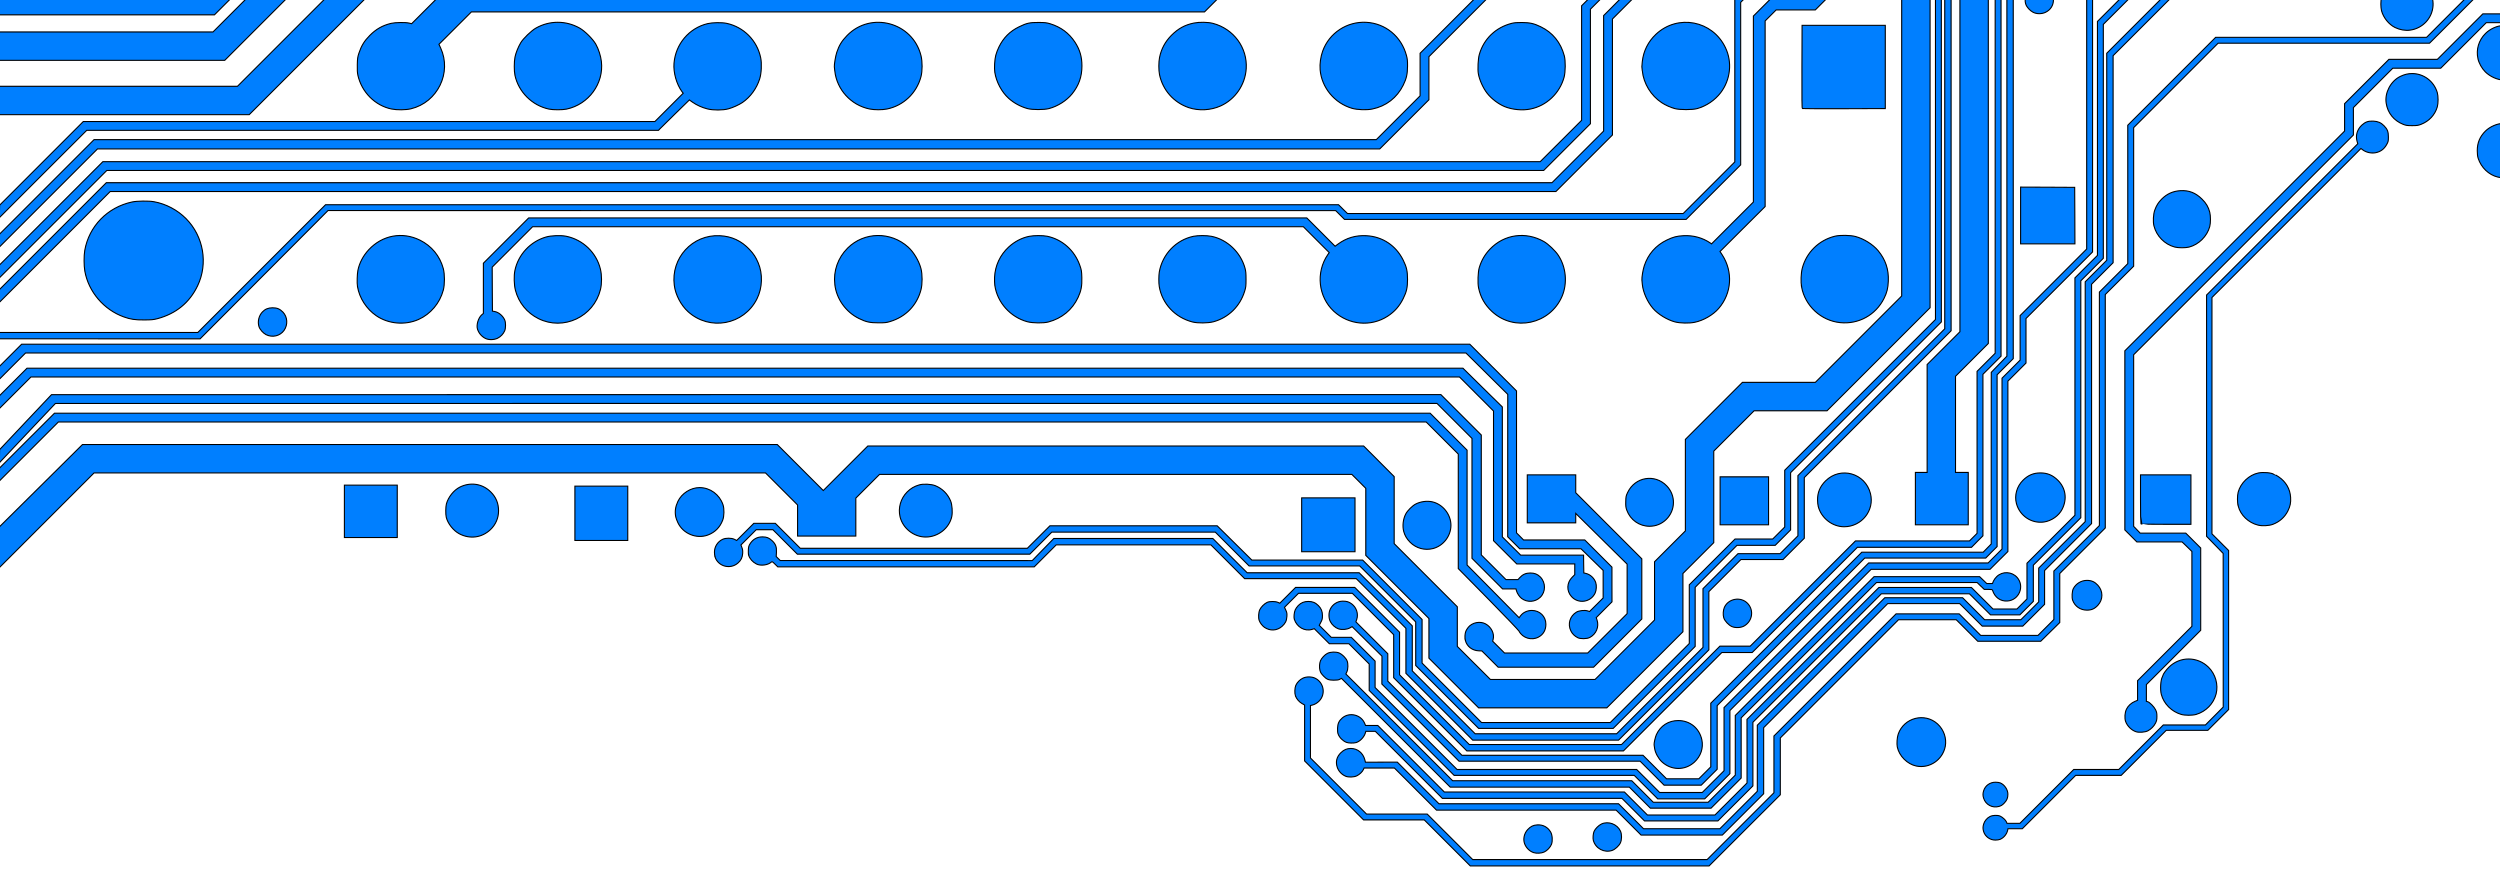 <svg width="2300" height="800" xmlns="http://www.w3.org/2000/svg" preserveAspectRatio="xMidYMid meet">
 <g>
  <title>background</title>
  <rect x="-1" y="-1" width="2302" height="802" id="canvas_background" fill="none"/>
 </g>

 <g>
  <title>Layer 1</title>
  <g stroke="null" id="svg_503" transform="rotate(-90 1152.037,305.637) ">
   <path stroke="null" d="m979.049,-803.405l43.54,43.54l0,308.874l0,308.874l-14.768,14.768l-14.723,14.723l-14.318,0l-14.273,0l0,26.79l0,26.79l17.47,0l17.425,0l10.941,10.941l10.896,10.896l0,217.248l0,217.248l-6.439,6.439l-6.394,6.394l-30.842,0l-30.842,0l-29.041,29.041l-29.041,29.041l-18.235,0l-18.235,0l-22.828,22.828l-22.873,22.873l0,58.983l0,58.983l35.03,35.03l34.985,34.985l26.79,0l26.79,0l14.183,14.183l14.183,14.183l42.099,0l42.099,0l18.595,18.595l18.55,18.55l0,33.544l0,33.544l47.412,47.412l47.367,47.367l162.992,0l162.992,0l70.014,70.014l69.969,69.969l1.261,-1.171l1.261,-1.216l0,-15.984l0,-16.029l-65.872,-65.872l-65.827,-65.827l-162.992,0l-162.992,0l-39.712,-39.712l-39.757,-39.757l0,-33.544l0,-33.544l-26.25,-26.25l-26.205,-26.205l-42.099,0l-42.099,0l-14.183,-14.183l-14.183,-14.183l-26.79,0l-26.79,0l-27.375,-27.375l-27.33,-27.33l0,-48.177l0,-48.132l15.174,-15.219l15.219,-15.219l18.235,0l18.235,0l29.041,-29.041l29.041,-29.041l30.842,0l30.842,0l14.093,-14.048l14.048,-14.048l0,-228.099l0,-228.054l-20.487,-20.487l-20.487,-20.487l21.162,-21.162l21.162,-21.162l0,-319.59l0,-319.635l-37.911,-38.227l-37.866,-38.227l-18.731,0l-18.731,0l43.585,43.585l-0,0z" id="svg_76" fill="#007fff"/>
   <path stroke="null" d="m1042.265,-819.885l27.15,27.15l0,629.23l0,629.23l-14.768,14.768l-14.723,14.723l-52.68,0l-52.68,0l-27.916,27.511c-15.579,15.354 -28.681,27.871 -29.627,28.366c-6.349,3.287 -8.915,11.617 -5.448,17.965c2.431,4.458 6.439,6.754 11.842,6.754c7.159,0 12.607,-5.583 12.652,-12.877c0,-4.097 -1.801,-8.015 -4.728,-10.266l-1.981,-1.486l24.269,-23.908l24.224,-23.953l52.86,0l52.815,0l17.02,-17.02l16.975,-16.975l0,-632.832l0,-632.787l-25.304,-25.349l-25.349,-25.349l-5.853,0l-5.853,0l27.105,27.105l0,-0z" id="svg_77" fill="#007fff"/>
   <path stroke="null" d="m1034.43,-844.649c1.441,1.306 13.733,12.922 27.33,25.8l24.719,23.413l0.045,635.533l0,635.533l-16.119,16.119l-16.074,16.074l-55.156,0l-55.156,0l-14.048,14.048l-14.093,14.093l0,6.168l0,6.168l-1.711,0.45c-2.341,0.63 -5.583,2.792 -6.979,4.638c-3.962,5.178 -3.557,12.472 0.946,17.2c4.998,5.223 13.553,5.223 18.776,0.045c2.566,-2.611 3.602,-5.223 3.602,-9.23c-0.045,-4.007 -1.306,-6.934 -4.232,-9.59l-1.846,-1.666l0,-5.538l0,-5.493l11.391,-11.391l11.346,-11.346l55.156,0l55.156,0l18.595,-18.595l18.55,-18.55l0,-639.135l-0.045,-639.135l-25.259,-23.863l-25.304,-23.863l-6.078,-0.135l-6.078,-0.135l2.566,2.386l0,0z" id="svg_78" fill="#007fff"/>
   <path stroke="null" d="m1096.34,-832.447l14.498,14.498l0,657.146l0,657.146l-15.669,15.669l-15.624,15.624l-59.659,0l-59.659,0l-10.671,10.671l-10.716,10.716l0,26.655l0,26.7l-4.908,0l-4.953,0l-2.386,-2.386c-4.998,-4.998 -12.427,-5.313 -17.65,-0.72c-7.114,6.259 -5.493,17.785 3.107,21.837c2.521,1.216 7.069,1.486 9.725,0.54c3.962,-1.351 7.294,-4.863 8.285,-8.825l0.54,-2.116l8.195,-0.135l8.15,-0.09l0,-28.951l0,-28.906l8.42,-8.465l8.375,-8.42l59.794,0l59.749,0l17.83,-18.145l17.83,-18.1l0,-660.522l0,-660.522l-12.742,-12.742l-12.697,-12.697l-5.853,0l-5.853,0l14.543,14.543l-0,0z" id="svg_79" fill="#007fff"/>
   <path stroke="null" d="m1120.834,-834.968l12.067,12.067l0,662.594l0,662.594l-19.001,19.226l-19.046,19.226l-65.512,-0.045l-65.512,0l-5.538,5.538l-5.493,5.493l0,28.186l0,28.186l-9.951,10.176l-9.951,10.221l-12.697,0l-12.652,0l-6.259,-6.259l-6.213,-6.259l0.54,-1.666c0.901,-2.747 0.36,-7.834 -1.036,-10.266c-3.602,-6.123 -11.031,-8.375 -17.335,-5.223c-2.747,1.351 -4.593,3.197 -6.213,6.259c-1.306,2.386 -1.216,8.555 0.18,11.121c3.107,5.898 9.771,8.69 15.894,6.709l2.341,-0.765l7.294,7.249l7.249,7.249l15.984,-0.045l15.939,0l12.517,-12.517l12.472,-12.472l0,-28.141l0,-28.186l3.287,-3.242l3.242,-3.242l65.287,0l65.287,0l21.522,-21.522l21.477,-21.477l0,-666.151l0,-666.151l-10.221,-10.221l-10.266,-10.266l-5.853,0l-5.898,0l12.067,12.022l-0,0z" id="svg_80" fill="#007fff"/>
   <path stroke="null" d="m1145.958,-754.643l0,92.347l58.983,58.803l59.028,58.848l-0.045,463.536l0,463.536l-4.052,4.052l-4.052,4.052l0,157.139l0,157.139l25.124,25.124l25.079,25.079l74.742,0l74.742,0l8.24,8.24l8.195,8.195l0,20.937l0,20.937l53.715,53.715l53.67,53.67l31.878,0l31.833,0l0,-2.702l0,-2.702l-30.527,0l-30.482,0l-52.139,-52.139l-52.094,-52.094l0,-20.712l0,-20.712l-9.996,-9.996l-9.996,-10.041l-74.562,0l-74.517,0l-23.773,-23.773l-23.728,-23.728l0,-154.392l0,-154.437l4.052,-4.142l4.052,-4.097l0,-465.968l0,-465.968l-58.758,-58.758l-58.758,-58.758l0,-91.266l0,-91.311l-2.927,0l-2.927,0l0,92.347z" id="svg_81" fill="#007fff"/>
   <path stroke="null" d="m1230.516,-795.976l50.969,50.969l0,665.025l0,665.025l26.025,26.025l25.98,25.98l53.355,0l53.355,0l14.048,14.048l14.093,14.093l0,19.361l0,19.361l-1.351,0.901c-0.765,0.495 -2.071,1.891 -2.927,3.152c-4.503,6.574 -2.251,15.219 4.953,19.046c1.891,0.991 2.837,1.216 5.853,1.216c3.017,0 3.962,-0.225 5.898,-1.216c4.548,-2.386 7.114,-6.664 7.114,-11.842c0,-3.692 -1.126,-6.394 -3.647,-9.005c-1.531,-1.576 -5.493,-3.827 -6.754,-3.827c-0.45,0 -0.585,-4.277 -0.585,-19.946l0,-19.946l-16.749,-16.749l-16.794,-16.749l-53.13,0l-53.13,0l-23.773,-23.773l-23.728,-23.728l0,-665.025l0,-665.025l-49.213,-49.213l-49.168,-49.168l-5.853,0l-5.853,0l51.014,51.014z" id="svg_82" fill="#007fff"/>
   <path stroke="null" d="m1251.453,-797.552l49.393,49.393l0,660.973l0,660.973l21.477,21.477l21.522,21.522l52.68,0l52.68,0l21.747,21.747l21.702,21.702l0,74.562l0,74.517l11.166,11.121l11.121,11.121l64.071,0l64.026,0l0,-4.052l0,-4.052l-62.45,0l-62.495,0l-8.645,-8.645l-8.69,-8.69l0,-74.517l0,-74.517l-24.224,-24.224l-24.179,-24.179l-52.68,0l-52.68,0l-19.046,-19.046l-19.001,-19.046l0,-661.153l0,-661.198l-47.637,-47.637l-47.592,-47.592l-5.853,0l-5.853,0l49.438,49.438l0,0z" id="svg_83" fill="#007fff"/>
   <path stroke="null" d="m1275.541,-801.83l45.115,45.115l0,589.833l0,589.833l22.648,22.648l22.603,22.603l19.811,0l19.811,0l53.67,53.67l53.715,53.715l0,101.532l0,101.532l13.868,13.868l13.823,13.823l51.239,0l51.194,0l0,-4.052l0,-4.052l-49.438,0l-49.393,0l-11.617,-11.617l-11.572,-11.572l0,-101.307l0,-101.307l-56.147,-56.192l-56.192,-56.147l-19.586,0l-19.586,0l-20.171,-20.171l-20.126,-20.126l0,-589.833l0,-589.833l-43.585,-43.585l-43.54,-43.54l-5.853,0l-5.853,0l45.16,45.16l-0,0z" id="svg_84" fill="#007fff"/>
   <path stroke="null" d="m1297.604,-806.827l40.163,40.208l0,263.038l0,262.993l1.396,1.306c0.72,0.675 7.024,7.069 13.958,14.183l12.607,12.922l-2.071,2.927c-2.702,3.827 -4.953,8.78 -6.168,13.643c-1.351,5.448 -1.351,14.093 0.045,19.271c1.036,3.962 3.737,9.906 5.853,13.012c5.043,7.294 12.832,13.012 21.657,15.804c5.043,1.621 14.138,2.071 19.496,0.946c15.849,-3.242 28.321,-15.624 31.653,-31.338c0.946,-4.458 0.81,-12.967 -0.27,-17.515c-4.097,-17.065 -18.821,-29.492 -36.561,-30.887c-8.51,-0.675 -19.181,2.341 -25.98,7.339l-1.486,1.126l-13.012,-13.012l-13.012,-13.012l0,-262.948l0,-262.948l-38.497,-38.497l-38.497,-38.497l-5.763,-0.135l-5.718,-0.09l40.208,40.163l-0,0z" id="svg_85" fill="#007fff"/>
   <path stroke="null" d="m1352.174,-732.04l0,114.905l70.465,70.465l70.465,70.465l0,359.168l0,359.213l24.314,24.404l24.269,24.449l0.045,91.942l0,91.942l-2.341,2.251c-9.32,8.78 -9.5,23.053 -0.405,32.013c4.728,4.683 9.635,6.754 16.029,6.754c10.221,0 19.631,-7.609 21.837,-17.605c0.72,-3.197 0.36,-9.365 -0.675,-12.337c-1.081,-3.062 -4.367,-7.969 -6.529,-9.68l-1.801,-1.441l0,-97.3l-0.045,-97.345l-24.269,-24.449l-24.314,-24.449l0,-359.168l0,-359.168l-70.465,-70.465l-70.465,-70.465l0,-109.502l0,-109.547l-13.057,0l-13.057,0l0,114.95l0,-0z" id="svg_86" fill="#007fff"/>
   <path stroke="null" d="m1402.153,-743.342l0,103.693l81.046,81.046l81.046,81.046l0,219.274l0,219.274l-11.256,11.256l-11.256,11.256l0,119.993l0,119.993l42.774,42.774l42.774,42.774l0,82.532l0,82.577l-1.621,1.846c-9.59,11.211 -6.123,28.816 7.069,35.885c2.656,1.396 6.979,2.702 9.05,2.702l1.261,0l0,-113.329l0,-113.374l-37.596,-37.596l-37.596,-37.596l0,-109.142l0,-109.097l11.256,-11.121l11.256,-11.076l0,-230.305l0,-230.305l-81.046,-81.046l-81.046,-81.046l0,-98.245l0,-98.29l-13.057,0l-13.057,0l0,103.648l0,0z" id="svg_87" fill="#007fff"/>
   <path stroke="null" d="m1444.026,-748.069l0,98.966l78.794,78.794l78.794,78.794l0,174.023l0,174.023l20.712,20.712l20.712,20.712l0,-18.46l0,-18.46l-7.654,-7.654l-7.654,-7.654l0,-174.023l0,-174.023l-78.794,-78.794l-78.794,-78.794l0,-93.518l0,-93.563l-13.057,0l-13.057,0l0,98.921z" id="svg_88" fill="#007fff"/>
   <path stroke="null" d="m1484.999,-759.731l0,87.259l79.02,78.704l79.02,78.704l0,-165.964l0,-165.964l-79.02,0l-79.02,0l0,87.259l0,-0z" id="svg_89" fill="#007fff"/>
   <path stroke="null" d="m1208.318,-768.376c-19.136,3.422 -35.57,17.425 -42.234,35.975c-2.206,6.213 -2.792,10.176 -2.747,18.686c0.045,6.934 0.18,8.375 1.171,12.202c4.593,17.11 14.723,29.492 30.257,36.921c20.487,9.771 45.431,5.493 61.685,-10.581c8.06,-7.969 13.643,-18.55 15.624,-29.537c0.901,-4.908 0.765,-15.534 -0.225,-20.171c-4.818,-22.603 -22.243,-39.622 -44.575,-43.54c-4.908,-0.855 -14.048,-0.81 -18.956,0.045z" id="svg_94" fill="#007fff"/>
   <path stroke="null" d="m1157.17,-608.13c-2.656,0.855 -5.988,3.827 -7.384,6.529c-2.927,5.808 -1.261,12.787 3.917,16.524c5.223,3.692 12.382,3.242 16.84,-1.036c2.927,-2.882 4.007,-5.448 3.962,-9.635c0,-3.872 -1.261,-6.844 -3.872,-9.275c-3.467,-3.287 -8.96,-4.548 -13.463,-3.107l0,0z" id="svg_110" fill="#007fff"/>
   <path stroke="null" d="m963.155,-505.247l0,24.314l24.089,0l24.089,0l0,-24.314l0,-24.314l-24.089,0l-24.089,0l0,24.314z" id="svg_120" fill="#007fff"/>
   <path stroke="null" d="m1194.135,-517.539c-10.716,1.801 -20.757,8.285 -26.97,17.38c-7.564,11.076 -8.915,26.385 -3.422,38.767c4.908,11.076 14.993,19.631 27.015,22.828c5.133,1.396 14.678,1.396 19.811,0c11.572,-3.107 20.847,-10.761 26.16,-21.477c8.015,-16.209 4.638,-34.534 -8.735,-47.052c-5.493,-5.133 -12.157,-8.645 -19.091,-10.041c-3.197,-0.675 -11.842,-0.901 -14.768,-0.405l-0,0z" id="svg_122" fill="#007fff"/>
   <path stroke="null" d="m1388.42,-517.134c-15.489,3.467 -27.916,15.804 -31.022,30.887c-1.036,4.998 -0.946,13.147 0.18,17.875c5.898,24.539 33.229,37.866 56.012,27.33l3.332,-1.531l14.903,14.948l14.903,14.903l0,337.24l0,337.24l21.387,21.387l21.387,21.387l0,106.26l0.045,106.26l28.276,28.456l28.276,28.501l48.492,0l48.447,0l0,-15.759l0,-15.759l-42.009,0l-41.964,0l-19.046,-19.046l-19.001,-19.001l0,-106.26l0,-106.26l-21.612,-21.612l-21.612,-21.612l0,-337.24l0,-337.24l-20.937,-20.937l-20.982,-20.982l0.54,-2.251c0.81,-3.332 0.675,-12.877 -0.225,-16.569c-1.891,-7.924 -5.223,-13.778 -11.076,-19.631c-4.998,-4.998 -9.545,-7.789 -16.209,-9.996c-3.827,-1.261 -4.953,-1.396 -10.806,-1.531c-4.728,-0.135 -7.384,0.045 -9.68,0.54z" id="svg_123" fill="#007fff"/>
   <path stroke="null" d="m1540.155,-449.461c-3.737,0.991 -6.934,3.602 -8.825,7.249c-1.486,2.792 -1.486,8.33 -0.045,11.121c2.566,4.953 6.754,7.564 12.022,7.564c3.872,-0.045 6.529,-1.126 9.23,-3.827c4.908,-4.908 5.133,-12.832 0.495,-18.145c-2.792,-3.152 -8.87,-5.043 -12.877,-3.962l-0,0z" id="svg_126" fill="#007fff"/>
   <path stroke="null" d="m981.886,-435.863c-5.808,1.351 -12.427,6.574 -15.309,12.067c-5.088,9.725 -3.692,20.577 3.782,28.546c4.503,4.818 10.716,7.519 17.335,7.519c6.889,0 12.562,-2.296 17.38,-7.159c7.654,-7.654 9.365,-18.686 4.412,-28.546c-2.837,-5.538 -9.23,-10.626 -15.489,-12.292c-2.521,-0.675 -9.455,-0.765 -12.112,-0.135l0,0z" id="svg_128" fill="#007fff"/>
   <path stroke="null" d="m1154.963,-407.137c-3.782,1.216 -6.799,3.737 -8.6,7.249c-1.576,3.107 -1.486,7.924 0.18,11.346c1.396,2.792 3.962,5.268 6.889,6.484c2.296,0.991 7.474,0.991 9.725,0.045c3.962,-1.666 7.294,-5.628 7.924,-9.365l0.36,-1.981l20.216,-0.135l20.261,-0.09l18.55,18.55l18.595,18.595l0,354.575l0,354.575l-11.887,11.887l-11.887,11.887l-1.936,-1.351c-16.299,-11.166 -38.857,-8.735 -52.094,5.628c-12.652,13.733 -14.498,34.084 -4.458,49.528c4.142,6.349 9.23,10.851 16.299,14.318c6.213,3.062 10.041,3.917 17.56,3.917c7.519,0 11.346,-0.855 17.56,-3.917c13.553,-6.664 21.792,-19.046 22.603,-33.904c0.54,-9.816 -2.026,-18.415 -7.654,-26.07l-2.026,-2.747l13.012,-13.012l13.012,-13.012l0,-357.952l0,-357.952l-20.802,-20.802l-20.847,-20.847l-23.098,0l-23.098,0l-1.351,-1.576c-2.702,-3.062 -9.275,-5.043 -13.012,-3.872l0,0z" id="svg_131" fill="#007fff"/>
   <path stroke="null" d="m1190.623,-372.197c-11.391,2.972 -20.757,10.536 -26.07,21.162c-11.481,22.963 1.621,50.879 26.745,57.047c5.493,1.351 13.237,1.306 18.821,-0.045c15.219,-3.692 27.06,-16.074 30.212,-31.518c0.991,-5.088 0.675,-13.688 -0.72,-18.505c-4.142,-14.363 -16.119,-25.529 -30.617,-28.591c-5.043,-1.081 -13.282,-0.855 -18.37,0.45z" id="svg_133" fill="#007fff"/>
   <path stroke="null" d="m1388.42,-372.648c-15.444,3.332 -27.826,15.849 -31.113,31.293c-0.81,3.782 -0.81,12.427 0,16.209c4.322,20.351 23.548,34.399 43.81,32.013c5.313,-0.63 11.346,-2.566 15.894,-5.133c4.683,-2.611 12.112,-10.086 14.813,-14.858c7.114,-12.607 7.114,-27.646 0,-40.253c-2.386,-4.187 -9.635,-11.707 -13.553,-14.003c-4.007,-2.341 -9.275,-4.458 -13.057,-5.223c-4.187,-0.855 -12.967,-0.901 -16.794,-0.045l0,-0z" id="svg_134" fill="#007fff"/>
   <path stroke="null" d="m1536.644,-319.112c-2.521,0.901 -5.358,3.467 -6.844,6.168c-1.216,2.161 -1.351,2.837 -1.351,6.259c0,3.377 0.135,4.097 1.351,6.213c1.441,2.656 2.972,4.097 5.808,5.628c1.486,0.765 2.611,0.991 5.673,0.991c4.548,0 6.394,-0.72 9.5,-3.827c4.638,-4.638 4.818,-12.652 0.36,-17.74c-2.611,-2.972 -5.673,-4.322 -9.59,-4.322c-1.756,0.045 -3.962,0.315 -4.908,0.63l0,0z" id="svg_139" fill="#007fff"/>
   <path stroke="null" d="m960.454,-293.178l0,24.314l24.989,0l24.989,0l0,-24.314l0,-24.314l-24.989,0l-24.989,0l0,24.314z" id="svg_140" fill="#007fff"/>
   <path stroke="null" d="m1195.081,-226.045c-8.645,1.126 -18.235,6.123 -24.134,12.652c-18.1,19.946 -12.247,51.374 11.797,63.396c10.086,5.043 23.008,5.493 33.139,1.126c5.223,-2.206 8.15,-4.142 12.112,-7.834c8.195,-7.654 12.292,-16.524 12.832,-27.511c1.216,-25.214 -20.532,-45.115 -45.746,-41.829l0,0z" id="svg_147" fill="#007fff"/>
   <path stroke="null" d="m982.111,-224.694c-1.126,0.225 -3.512,1.081 -5.358,1.981c-10.131,4.818 -15.174,17.11 -11.301,27.556c2.431,6.484 6.979,11.076 13.688,13.643c3.602,1.396 10.491,1.531 14.183,0.27c9.41,-3.197 15.759,-11.842 15.759,-21.567c0,-8.105 -5.268,-16.389 -12.652,-19.901c-4.953,-2.341 -9.41,-2.972 -14.318,-1.981l0,0z" id="svg_149" fill="#007fff"/>
   <path stroke="null" d="m945.1,-188.539c-8.735,3.107 -11.527,14.138 -5.358,21.117c2.386,2.747 4.998,4.007 8.735,4.277c2.476,0.135 3.737,0 5.493,-0.72l2.341,-0.855l7.024,7.024l7.024,7.024l0,7.654l0,7.654l-11.256,11.256l-11.256,11.256l0,106.935l0,106.98l10.131,10.086l10.131,10.086l0,75.237l0,75.192l-15.534,15.534l-15.534,15.534l0,50.879l0,50.879l-25.8,25.8l-25.755,25.755l-20.036,0l-20.036,0l-28.906,28.906l-28.951,28.951l0,61.91l0,61.91l37.731,37.731l37.686,37.686l27.195,0l27.195,0l19.316,19.226l19.271,19.226l0,17.605l0,17.56l7.114,7.114l7.069,7.069l26.34,0l26.34,0l69.339,69.339l69.339,69.339l167.269,0l167.269,0l73.481,73.481l73.526,73.526l0,-3.827l0,-3.827l-72.401,-72.401l-72.356,-72.356l-167.269,0l-167.269,0l-69.339,-69.339l-69.339,-69.339l-26.115,0l-26.115,0l-5.538,-5.538l-5.493,-5.493l0,-17.335l0,-17.335l-21.072,-21.072l-21.027,-21.027l-27.015,0l-27.015,0l-36.335,-36.335l-36.381,-36.381l0,-59.208l0,-59.208l27.375,-27.375l27.33,-27.33l20.036,0l20.036,0l27.375,-27.375l27.33,-27.33l0,-50.969l0,-50.969l15.759,-15.939l15.759,-15.939l0,-76.948l0,-76.903l-10.356,-10.401l-10.356,-10.401l0,-104.459l0,-104.414l11.481,-11.481l11.481,-11.481l0,-9.906l0,-9.906l-7.879,-7.879l-7.879,-7.879l1.036,-2.026c1.351,-2.747 1.396,-7.879 0.045,-10.851c-2.116,-4.593 -6.844,-7.609 -11.887,-7.564c-1.621,0 -3.647,0.27 -4.548,0.585l0,-0z" id="svg_157" fill="#007fff"/>
   <path stroke="null" d="m946.946,-157.696c-3.377,1.081 -6.349,3.737 -8.15,7.249c-1.936,3.782 -1.081,10.536 1.711,13.598c0.72,0.81 0.585,0.991 -1.801,3.422l-2.566,2.611l0,117.921l0,117.967l10.131,10.131l10.131,10.131l0,71.14l0,71.14l-15.534,15.534l-15.534,15.489l0,51.374l0,51.329l-22.828,22.828l-22.873,22.873l-20.712,0l-20.712,0l-30.752,30.752l-30.707,30.707l0,67.088l0,67.088l41.558,41.558l41.513,41.513l26.79,0l26.79,0l14.723,14.723l14.768,14.768l0,19.361l0,19.361l9.816,9.816l9.771,9.771l27.916,0l27.916,0l67.538,67.538l67.538,67.538l168.62,0l168.62,0l76.183,76.183l76.228,76.228l0,-3.827l0,-3.827l-75.327,-75.327l-75.282,-75.282l-168.62,0l-168.62,0l-67.538,-67.538l-67.538,-67.538l-27.691,0l-27.691,0l-8.24,-8.24l-8.195,-8.195l0,-19.361l0,-19.361l-16.119,-16.119l-16.074,-16.074l-27.015,0l-27.015,0l-39.712,-39.712l-39.757,-39.757l0,-65.062l0,-65.062l28.906,-28.906l28.951,-28.951l20.712,0l20.712,0l24.449,-24.449l24.404,-24.404l0,-51.554l0,-51.509l15.759,-15.804l15.759,-15.759l0,-73.166l0,-73.166l-10.131,-9.906l-10.176,-9.906l0.045,-115.94l0,-115.895l1.846,-1.891l1.846,-1.846l3.917,0.225c4.863,0.27 7.564,-0.72 10.581,-3.962c2.702,-2.882 3.512,-4.908 3.557,-8.78c0.045,-5.133 -2.251,-9.095 -6.844,-11.842c-1.576,-0.901 -2.656,-1.171 -5.403,-1.261c-1.891,-0.09 -3.917,0 -4.548,0.225l0,0z" id="svg_166" fill="#007fff"/>
   <path stroke="null" d="m1195.936,-78.362c-13.192,1.486 -25.394,10.131 -31.293,22.243c-3.197,6.484 -3.962,10.041 -3.962,18.01c0,5.988 0.135,7.204 1.216,10.716c4.322,14.273 14.813,24.494 29.131,28.276c5.223,1.396 14.273,1.396 19.541,0c7.114,-1.846 15.129,-6.619 19.811,-11.797c14.498,-16.074 14.138,-40.433 -0.901,-55.606c-8.87,-8.96 -21.072,-13.282 -33.544,-11.842z" id="svg_179" fill="#007fff"/>
   <path stroke="null" d="m1392.472,-78.407c-17.29,1.891 -31.563,14.903 -35.075,32.058c-0.901,4.458 -0.901,11.572 0,16.029c3.107,15.174 14.588,27.195 29.672,31.203c5.223,1.396 13.823,1.396 19.361,0.045c30.617,-7.564 41.153,-45.926 18.641,-67.943c-4.953,-4.863 -9.14,-7.429 -15.534,-9.545c-3.377,-1.126 -11.301,-2.431 -13.328,-2.251c-0.315,0.045 -1.981,0.225 -3.737,0.405l-0,0z" id="svg_180" fill="#007fff"/>
   <path stroke="null" d="m982.201,-18.343c-10.671,2.611 -18.595,12.652 -18.595,23.638c0,11.346 8.15,21.657 18.911,23.953c3.872,0.81 10.941,0.315 14.273,-1.081c6.439,-2.656 11.301,-7.519 14.003,-13.958c1.531,-3.782 1.936,-11.031 0.765,-14.948c-1.261,-4.458 -3.287,-7.879 -6.484,-11.076c-5.988,-5.988 -14.768,-8.465 -22.873,-6.529l0,0z" id="svg_198" fill="#007fff"/>
   <path stroke="null" d="m1581.804,33.031l0,24.089l23.413,0l23.413,0l0,-24.089l0,-24.089l-23.413,0l-23.413,0l0,24.089z" id="svg_202" fill="#007fff"/>
   <path stroke="null" d="m1195.171,68.826c-15.759,2.251 -29.267,14.273 -33.499,29.942c-1.306,4.863 -1.441,14.723 -0.225,19.316c3.287,12.382 11.211,22.017 22.468,27.285c6.168,2.882 10.581,3.737 18.325,3.512c6.033,-0.18 6.889,-0.315 11.166,-1.801c13.823,-4.773 23.953,-16.074 26.925,-30.077c0.81,-3.962 0.81,-12.292 -0.09,-16.569c-1.351,-6.754 -4.818,-13.418 -9.816,-18.821c-7.294,-7.924 -17.2,-12.562 -27.961,-13.012c-2.476,-0.09 -5.763,0 -7.294,0.225l0,0z" id="svg_218" fill="#007fff"/>
   <path stroke="null" d="m1391.121,68.826c-8.87,1.396 -18.1,6.304 -23.863,12.697c-4.322,4.773 -7.744,11.031 -9.5,17.47c-1.171,4.187 -1.171,15.219 0,19.586c2.161,8.195 7.294,16.254 13.553,21.342c7.609,6.168 15.759,9.05 25.664,9.05c8.51,0 15.129,-1.936 22.017,-6.484c8.24,-5.403 13.823,-13.012 16.794,-22.648c1.036,-3.512 1.171,-4.728 1.216,-10.716c0.045,-8.195 -0.585,-10.986 -4.007,-18.01c-4.097,-8.42 -10.041,-14.318 -18.46,-18.46c-2.206,-1.126 -5.673,-2.431 -7.654,-2.927c-4.142,-1.081 -11.797,-1.486 -15.759,-0.901l-0,0z" id="svg_219" fill="#007fff"/>
   <path stroke="null" d="m1602.516,97.643c-9.275,1.936 -16.794,8.915 -19.136,17.785c-0.36,1.486 -0.675,4.322 -0.675,6.304c0,6.889 2.296,12.427 7.204,17.335c5.853,5.853 14.003,8.285 22.107,6.574c8.15,-1.756 15.354,-8.105 18.055,-15.939c1.486,-4.322 1.441,-12.157 -0.09,-16.074c-3.737,-9.635 -11.842,-15.624 -21.747,-16.209c-2.026,-0.09 -4.593,0 -5.718,0.225l0,0z" id="svg_222" fill="#007fff"/>
   <path stroke="null" d="m1625.389,162.344l-17.47,17.47l0,31.968l0,31.968l17.56,17.56l17.56,17.56l0,-18.46l0,-18.46l-4.503,-4.503l-4.503,-4.503l0,-21.162l0,-21.162l4.503,-4.503l4.503,-4.548l-0.09,-18.325l-0.135,-18.325l-17.425,17.425z" id="svg_229" fill="#007fff"/>
   <path stroke="null" d="m1194.045,220.112c-15.849,2.702 -28.501,14.588 -32.598,30.617c-1.216,4.818 -1.126,14.138 0.18,19.136c3.737,13.913 14.228,24.629 28.321,28.861c3.512,1.081 4.728,1.216 10.716,1.216c5.538,0 7.384,-0.18 10.311,-0.946c14.633,-4.007 26.34,-16.344 29.267,-30.797c0.901,-4.412 0.901,-12.382 0.045,-16.569c-3.377,-16.074 -16.434,-28.591 -32.824,-31.473c-3.062,-0.54 -10.266,-0.585 -13.418,-0.045l-0,0z" id="svg_247" fill="#007fff"/>
   <path stroke="null" d="m1389.095,220.337c-14.228,2.927 -25.709,13.057 -30.437,26.88c-3.107,9.185 -2.521,20.351 1.576,29.402c6.078,13.418 19.451,22.558 34.309,23.503c19.271,1.216 36.651,-11.572 41.648,-30.707c1.171,-4.638 1.306,-12.382 0.27,-17.425c-1.711,-8.33 -5.043,-14.408 -11.301,-20.667c-5.763,-5.718 -12.427,-9.32 -20.396,-10.941c-4.142,-0.855 -11.572,-0.855 -15.669,-0.045l0,-0z" id="svg_248" fill="#007fff"/>
   <path stroke="null" d="m886.837,312.054c-2.206,0.81 -4.908,2.882 -6.259,4.773c-3.602,5.223 -3.242,11.662 0.901,16.299c2.792,3.062 4.998,4.142 9.005,4.412c2.792,0.18 3.557,0.045 5.853,-0.991l2.611,-1.216l6.439,6.439l6.439,6.439l0,24.764l0,24.764l-19.046,19.046l-19.046,19.001l-19.766,0l-19.811,0l-33.679,33.679l-33.634,33.634l0,72.041l0,72.041l45.251,45.251l45.251,45.251l0,13.958l0,13.958l48.402,48.402l48.402,48.402l0,52.5l0,52.5l5.313,5.223l5.268,5.268l74.292,0l74.292,0l8.33,8.33l8.33,8.33l170.196,0l170.196,0l63.171,63.126l63.126,63.081l0,140.299l0,140.299l18.235,18.235l18.235,18.28l0,10.221l0,10.221l2.702,0l2.702,0l0,-11.346l0,-11.391l-18.235,-18.235l-18.235,-18.28l0,-140.434l0,-140.479l-64.476,-64.476l-64.521,-64.521l-170.196,0l-170.196,0l-8.33,-8.33l-8.33,-8.33l-74.517,0l-74.517,0l-3.512,-3.512l-3.467,-3.467l0,-52.455l0,-52.455l-48.402,-48.402l-48.402,-48.402l0,-13.958l0,-13.958l-45.251,-45.251l-45.251,-45.251l0,-70.014l0,-70.014l32.103,-32.103l32.058,-32.058l19.586,0l19.586,0l20.622,-20.577l20.577,-20.622l0,-27.24l0,-27.24l-7.249,-7.249l-7.249,-7.249l0.765,-1.756c1.036,-2.296 1.036,-7.474 0.045,-9.771c-1.126,-2.521 -4.232,-5.718 -6.799,-6.889c-2.476,-1.171 -7.384,-1.441 -9.906,-0.54l-0,-0z" id="svg_266" fill="#007fff"/>
   <path stroke="null" d="m887.963,344.337c-7.249,2.386 -11.391,9.635 -9.32,16.299l0.63,2.116l-6.889,6.889l-6.934,6.934l0,9.005l0,9.005l-9.32,9.32l-9.365,9.365l-12.157,0l-12.157,0l-39.082,39.082l-39.037,39.037l0,82.847l0,82.847l-10.806,10.806l-10.806,10.806l0,21.612l0,21.612l11.617,11.617l11.572,11.572l29.041,0l29.041,0l64.972,64.972l64.927,64.927l0,54.706l0,54.706l8.195,8.195l8.195,8.24l78.389,0l78.344,0l8.33,8.33l8.33,8.33l20.487,0l20.487,0l30.617,30.617l30.617,30.617l147.188,0l147.188,0l26.925,26.88l26.97,26.88l0,141.245l0,141.245l-11.932,11.662l-11.932,11.707l0,9.951l0,9.996l2.702,0l2.702,0l0,-8.645l0,-8.645l12.157,-12.202l12.157,-12.157l0,-142.956l0,-142.956l-28.681,-28.726l-28.726,-28.681l-147.008,0l-147.008,0l-30.617,-30.617l-30.617,-30.617l-20.487,0l-20.487,0l-8.33,-8.33l-8.33,-8.33l-78.569,0l-78.569,0l-6.439,-6.439l-6.394,-6.394l0,-54.931l0,-54.931l-66.548,-66.548l-66.503,-66.503l-29.041,0l-29.041,0l-9.996,-9.996l-10.041,-10.041l0,-19.586l0,-19.586l10.581,-10.581l10.581,-10.581l0,-82.622l0,-82.622l37.731,-37.731l37.686,-37.686l12.157,0l12.157,0l10.941,-10.941l10.896,-10.896l0,-9.23l0,-9.23l5.538,-5.538l5.538,-5.538l2.837,1.486c2.431,1.261 3.287,1.441 6.078,1.441c3.917,0 6.574,-1.081 9.275,-3.782c2.702,-2.702 3.782,-5.358 3.782,-9.23c-0.045,-3.872 -1.126,-6.574 -3.782,-9.23c-1.036,-1.036 -2.837,-2.296 -3.962,-2.792c-2.251,-0.991 -6.844,-1.441 -8.645,-0.855l0,-0z" id="svg_275" fill="#007fff"/>
   <path stroke="null" d="m817.408,345.417c-2.702,1.036 -5.493,3.377 -6.934,5.943l-1.396,2.476l-25.709,0l-25.755,0l-27.15,27.15l-27.105,27.105l0,27.916l0,27.916l-21.162,21.162l-21.162,21.162l0,109.862l0,109.862l32.733,32.733l32.733,32.778l26.16,0l26.115,0l54.391,54.391l54.346,54.346l0,26.565l0,26.565l-9.906,9.906l-9.906,9.906l0,28.951l0,28.951l8.645,8.78l8.6,8.735l22.558,0l22.558,0l20.937,20.937l20.937,20.937l107.386,0l107.386,0l13.057,13.057l13.012,13.057l63.756,0l63.711,0l38.857,38.857l38.812,38.812l0,97.255l0,97.255l21.837,21.837l21.837,21.837l0,12.922l0,12.967l2.702,0l2.656,0l0.135,-14.183l0.135,-14.183l-21.927,-21.972l-21.972,-21.927l0,-97.03l0,-97.03l-40.433,-40.433l-40.388,-40.388l-63.711,0l-63.666,0l-13.102,-13.057l-13.057,-13.057l-107.386,0l-107.386,0l-20.937,-20.937l-20.937,-20.937l-22.288,0l-22.288,0l-7.294,-7.294l-7.339,-7.339l0,-26.34l0,-26.34l9.906,-9.906l9.906,-9.906l0,-29.041l0,-29.041l-56.192,-56.192l-56.147,-56.147l-26.115,0l-26.115,0l-30.752,-30.752l-30.707,-30.707l0,-107.836l0,-107.836l20.937,-20.937l20.937,-20.937l0,-27.916l0,-27.916l25.8,-25.8l25.755,-25.755l24.179,0l24.134,0l0.315,1.441c0.495,2.251 1.846,4.683 3.692,6.484c6.304,6.304 17.02,4.503 21.027,-3.512c1.621,-3.242 1.666,-8.105 0.09,-11.391c-1.306,-2.747 -3.872,-5.268 -6.574,-6.484c-2.296,-1.036 -7.384,-1.216 -9.771,-0.36l-0,0z" id="svg_276" fill="#007fff"/>
   <path stroke="null" d="m950.098,375.674l0,24.539l24.764,0l24.764,0l0,-24.539l0,-24.539l-24.764,0l-24.764,0l0,24.539z" id="svg_278" fill="#007fff"/>
   <path stroke="null" d="m841.046,367.93c-2.296,0.675 -2.837,0.991 -5.448,3.422c-2.927,2.747 -3.692,4.638 -3.692,9.275c0,3.107 0.18,4.412 0.855,5.583l0.81,1.531l-50.023,50.023l-50.023,50.023l0,82.396l0,82.396l-9.68,9.68l-9.68,9.68l0,27.916l0,27.916l13.868,13.868l13.823,13.823l27.691,0l27.691,0l62.225,62.27l62.27,62.225l0,46.331l0,46.286l-3.152,3.242l-3.152,3.287l0,3.692c0,3.107 -0.135,3.692 -0.765,3.917c-6.574,2.071 -10.356,7.294 -9.906,13.688c0.72,10.761 13.553,16.074 21.657,8.96c5.538,-4.908 5.898,-13.553 0.765,-18.776c-1.126,-1.216 -3.017,-2.566 -4.187,-3.062l-2.161,-0.855l0,-2.656l0,-2.611l3.152,-3.242l3.152,-3.287l0,-48.582l0,-48.582l-63.801,-63.801l-63.846,-63.846l-27.465,0l-27.465,0l-12.517,-12.517l-12.472,-12.472l0,-25.214l0,-25.214l9.906,-9.906l9.906,-9.906l0,-82.396l0,-82.396l49.123,-49.123l49.123,-49.123l1.891,0.901c2.341,1.171 7.789,1.306 10.266,0.18c2.566,-1.081 5.988,-4.548 7.114,-7.159c1.261,-2.972 1.126,-8.15 -0.36,-10.941c-1.126,-2.296 -4.412,-5.358 -6.664,-6.304c-2.386,-0.991 -6.304,-1.216 -8.825,-0.54l0,-0z" id="svg_281" fill="#007fff"/>
   <path stroke="null" d="m1393.598,368.11c-16.524,1.351 -30.932,13.282 -35.615,29.492c-1.351,4.728 -1.666,13.373 -0.63,18.415c2.566,12.742 10.356,22.828 22.062,28.591c6.078,2.972 10.041,3.872 17.335,3.917c4.953,0.045 6.799,-0.135 9.861,-0.991c17.47,-4.638 29.582,-19.316 30.527,-36.966c0.946,-17.74 -9.771,-34.039 -26.385,-40.073c-5.133,-1.891 -12.022,-2.837 -17.155,-2.386l0,0z" id="svg_282" fill="#007fff"/>
   <path stroke="null" d="m885.802,377.52c-2.927,1.441 -5.673,4.548 -6.664,7.474c-1.036,3.197 -0.675,7.699 0.855,10.491l1.171,2.071l-13.598,13.733l-13.598,13.733l-12.787,-0.045l-12.832,-0.045l-35.48,35.48l-35.48,35.48l0,83.297l0,83.297l-11.031,11.031l-11.031,11.031l0,17.11l0,17.11l7.339,7.339l7.294,7.294l29.267,0l29.267,0l67.898,67.898l67.853,67.853l0,55.651l0,55.651l5.313,5.223l5.268,5.268l79.02,0l79.02,0l7.429,7.429l7.429,7.429l170.196,0l170.196,0l58.623,58.623l58.668,58.668l0,153.627l0,153.627l-1.891,0.495c-8.51,2.161 -14.993,7.834 -17.92,15.624c-1.171,3.107 -1.981,8.33 -1.576,10.311l0.27,1.531l24.719,0l24.764,0l0.27,-1.171c0.405,-1.666 -0.495,-7.654 -1.621,-10.626c-3.017,-8.06 -10.221,-14.183 -18.55,-15.759l-3.062,-0.585l0,-154.662l0,-154.662l-60.469,-60.469l-60.424,-60.424l-169.971,0l-169.971,0l-7.429,-7.204l-7.429,-7.159l-78.975,-0.045l-78.93,0l-3.782,-3.692l-3.782,-3.692l0,-55.831l0,-55.877l-69.429,-69.429l-69.474,-69.474l-29.267,0l-29.267,0l-5.538,-5.538l-5.493,-5.493l0,-14.858l0,-14.858l10.806,-10.806l10.806,-10.806l0,-83.297l0,-83.297l34.129,-34.129l34.084,-34.084l12.607,0l12.607,0l14.678,-14.678l14.678,-14.678l2.341,0.81c4.998,1.621 10.761,-0.225 14.048,-4.503c2.026,-2.656 2.656,-4.683 2.656,-8.42c-0.045,-4.863 -2.972,-9.41 -7.429,-11.481c-3.287,-1.576 -8.195,-1.531 -11.391,0.09l-0,0z" id="svg_284" fill="#007fff"/>
   <path stroke="null" d="m752.076,383.779c-3.782,1.171 -6.934,4.052 -8.51,7.789c-1.126,2.611 -0.946,7.564 0.315,10.221c1.216,2.566 3.782,5.223 5.763,6.123l1.441,0.63l0,13.958l0,13.958l-19.361,19.361l-19.361,19.361l0,82.622l0,82.622l-11.481,11.481l-11.481,11.481l0,37.371l0,37.371l19.046,19.046l19.001,19.001l30.392,0l30.392,0l57.092,57.092l57.047,57.047l0,33.094l0,33.094l-10.356,10.356l-10.356,10.356l0,18.686l0,18.686l9.996,9.996l10.041,10.041l15.534,0l15.534,0l21.612,21.612l21.612,21.612l110.087,0l110.087,0l9.906,9.906l9.906,9.906l95.229,0l95.229,0l39.082,39.082l39.037,39.037l0,110.988l0,110.988l21.837,21.837l21.837,21.837l0,8.465l0,8.42l2.702,0l2.702,0l0,-9.59l0,-9.545l-21.837,-21.837l-21.837,-21.837l0,-111.213l0,-111.213l-40.658,-40.658l-40.613,-40.613l-95.229,0l-95.229,0l-9.906,-9.906l-9.906,-9.906l-110.312,0l-110.312,0l-21.387,-21.387l-21.387,-21.387l-15.534,0l-15.534,0l-8.24,-8.24l-8.195,-8.195l0,-16.659l0,-16.659l10.131,-10.131l10.131,-10.131l0,-35.795l0,-35.795l-58.668,-58.668l-58.623,-58.623l-30.392,0l-30.392,0l-17.245,-17.245l-17.2,-17.2l0,-35.12l0,-35.12l11.481,-11.481l11.481,-11.481l0,-82.622l0,-82.622l19.181,-19.181l19.136,-19.136l-0.045,-14.678l-0.045,-14.633l2.116,-0.54c6.349,-1.621 10.536,-6.709 10.536,-12.877c0,-3.647 -1.216,-6.484 -4.007,-9.275c-3.737,-3.737 -8.15,-4.863 -13.012,-3.332l-0,-0z" id="svg_285" fill="#007fff"/>
   <path stroke="null" d="m782.468,384.634c-3.287,1.216 -6.304,4.187 -7.744,7.609c-0.765,1.891 -0.901,6.529 -0.225,8.96c0.991,3.467 4.953,7.339 8.645,8.465l1.711,0.495l0,4.367l0,4.367l-30.842,30.842l-30.842,30.842l0,82.622l0,82.622l-10.356,10.356l-10.356,10.356l0,33.769l0,33.769l16.119,16.119l16.074,16.074l29.267,0l29.267,0l59.118,59.118l59.073,59.073l0,40.523l0,40.523l-9.68,9.68l-9.68,9.68l0,13.508l0,13.508l6.213,6.213l6.168,6.168l16.659,0l16.659,0l21.837,21.837l21.837,21.837l108.961,0l108.961,0l10.356,10.356l10.356,10.356l107.611,0l107.611,0l34.534,34.534l34.58,34.58l0,117.967l0,117.967l17.335,17.335l17.335,17.335l0,14.948l0,14.993l2.702,0l2.702,0l0,-16.074l0,-16.119l-17.335,-17.335l-17.335,-17.38l0,-118.147l0,-118.192l-35.885,-35.885l-35.93,-35.93l-107.611,0l-107.611,0l-10.356,-10.356l-10.356,-10.356l-109.187,0l-109.187,0l-22.062,-22.062l-22.062,-22.062l-16.434,0l-16.434,0l-4.638,-4.638l-4.593,-4.593l0,-11.031l0,-10.986l9.906,-9.951l9.906,-9.951l0,-42.504l0,-42.549l-60.694,-60.694l-60.694,-60.694l-29.221,0.045l-29.267,0l-14.768,-14.768l-14.723,-14.768l0,-31.022l0,-31.068l10.581,-10.581l10.581,-10.581l0,-82.847l0,-82.847l30.617,-30.617l30.617,-30.617l0,-5.628l0,-5.628l1.936,-0.81c7.969,-3.287 10.581,-13.958 4.998,-20.532c-2.656,-3.062 -5.133,-4.232 -9.365,-4.412c-2.341,-0.09 -4.232,0.09 -5.358,0.495l-0,-0z" id="svg_286" fill="#007fff"/>
   <path stroke="null" d="m968.603,445.059c-3.647,0.991 -6.709,2.792 -9.771,5.808c-5.583,5.538 -7.789,13.508 -5.808,21.162c2.476,9.455 11.527,16.434 21.387,16.434c9.951,0 19.361,-7.429 21.567,-17.11c1.126,-4.863 0.27,-11.031 -2.116,-15.489c-1.531,-2.927 -5.988,-7.384 -8.915,-8.915c-4.728,-2.521 -11.211,-3.287 -16.344,-1.891z" id="svg_301" fill="#007fff"/>
   <path stroke="null" d="m868.512,501.7c-5.583,1.486 -9.365,6.349 -9.59,12.382l-0.09,2.837l-7.519,7.519l-7.474,7.474l0,43.9l0,43.9l22.152,22.152l22.198,22.198l27.691,0l27.691,0l30.392,-30.392l30.392,-30.392l8.195,0l8.24,0l0,-22.288l0,-22.288l-22.062,0l-22.062,0l0,22.288l0,22.288l4.322,0l4.322,0l-23.323,23.638l-23.323,23.638l-22.783,0l-22.738,0l-18.145,-18.145l-18.1,-18.145l0,-38.227l0,-38.272l5.448,-5.448l5.448,-5.493l1.666,0.45c5.088,1.396 11.346,-1.621 14.228,-6.934c2.747,-5.043 1.351,-12.247 -3.107,-15.894c-1.036,-0.855 -2.611,-1.846 -3.467,-2.206c-2.251,-0.946 -6.168,-1.171 -8.6,-0.54l0,-0z" id="svg_318" fill="#007fff"/>
   <path stroke="null" d="m1192.785,513.902c-8.735,1.846 -15.534,5.718 -21.702,12.337c-18.956,20.396 -11.752,53.49 14.048,64.476c11.932,5.043 26.655,3.737 37.596,-3.422c4.187,-2.702 10.491,-9.32 12.787,-13.418c9.41,-16.704 6.619,-36.426 -6.979,-49.438c-5.088,-4.818 -10.356,-7.879 -17.065,-9.906c-4.097,-1.216 -14.318,-1.576 -18.686,-0.63z" id="svg_328" fill="#007fff"/>
   <path stroke="null" d="m1389.861,513.677c-5.898,1.036 -13.328,4.458 -18.1,8.195c-5.088,4.052 -9.861,10.356 -12.202,16.119c-2.837,7.024 -3.692,16.344 -2.161,23.773c3.017,14.723 14.408,26.745 29.221,30.797c4.863,1.306 15.129,1.441 19.766,0.18c12.202,-3.242 21.387,-10.716 26.655,-21.657c3.017,-6.168 3.872,-10.086 3.917,-17.335c0.045,-4.322 -0.18,-6.979 -0.72,-9.185c-3.692,-14.813 -14.273,-25.89 -28.681,-29.987c-3.782,-1.126 -13.823,-1.621 -17.695,-0.901l0,-0z" id="svg_329" fill="#007fff"/>
   <path stroke="null" d="m681.611,556.181c-3.872,1.396 -7.069,4.548 -8.33,8.33c-0.901,2.656 -0.675,7.204 0.54,9.725c1.261,2.792 4.367,5.673 7.159,6.754c3.107,1.171 8.51,0.81 11.256,-0.81c4.548,-2.702 6.889,-7.114 6.529,-12.427c-0.27,-3.692 -1.396,-5.943 -4.322,-8.69c-3.422,-3.197 -8.6,-4.367 -12.832,-2.882l-0,-0z" id="svg_346" fill="#007fff"/>
   <path stroke="null" d="m1550.962,585.133c-2.927,1.081 -4.953,2.521 -6.574,4.773c-2.792,3.872 -2.656,-0.765 -2.656,79.965l0,73.662l-1.891,1.531c-8.78,7.024 -11.346,18.956 -6.349,29.267c0.63,1.306 2.476,3.782 4.097,5.493c10.536,11.211 28.681,9.59 37.056,-3.332c6.304,-9.725 4.908,-21.567 -3.512,-29.942l-3.287,-3.242l-0.09,-74.877l-0.135,-74.832l-0.991,-1.801c-1.216,-2.296 -4.503,-5.358 -6.709,-6.304c-2.747,-1.126 -6.349,-1.261 -8.96,-0.36l0,0z" id="svg_350" fill="#007fff"/>
   <path stroke="null" d="m684.673,619.442c-7.564,1.981 -11.887,9.996 -9.41,17.29c0.901,2.702 4.142,6.259 6.844,7.564c2.882,1.441 7.969,1.486 10.941,0.135c6.439,-2.972 9.5,-11.166 6.529,-17.515c-1.171,-2.521 -4.458,-5.808 -6.844,-6.799c-1.891,-0.81 -6.259,-1.171 -8.06,-0.675l0,0z" id="svg_363" fill="#007fff"/>
   <path stroke="null" d="m988.324,650.239c-8.96,3.242 -14.858,11.572 -14.813,21.027c0.045,5.853 2.161,11.076 6.304,15.309c8.51,8.6 22.107,8.825 30.797,0.45c11.391,-10.896 8.375,-29.086 -5.898,-35.93c-3.287,-1.576 -3.827,-1.666 -8.465,-1.801c-4.277,-0.09 -5.358,0.045 -7.924,0.946z" id="svg_380" fill="#007fff"/>
   <path stroke="null" d="m1195.846,664.557c-7.249,0.765 -15.984,4.683 -21.927,9.816c-5.403,4.683 -10.536,13.102 -12.427,20.306c-1.216,4.818 -1.396,12.922 -0.315,18.1c1.666,8.06 6.709,16.794 12.742,22.017c13.868,12.022 33.589,13.328 49.123,3.332l3.242,-2.116l20.712,20.757l20.667,20.757l85.368,0l85.368,0l5.088,5.088l5.043,5.043l0,18.01l0,18.01l96.76,96.76c57.587,57.587 96.94,96.624 97.255,96.444c0.315,-0.225 0.495,-2.611 0.495,-7.159l0,-6.844l-91.852,-91.852l-91.852,-91.852l0,-18.01l0,-18.01l-8.24,-8.24l-8.195,-8.195l-85.548,0l-85.548,0l-19.226,-19.271l-19.271,-19.226l0.946,-1.351c4.683,-6.934 7.069,-15.624 6.574,-24.449c-0.315,-6.168 -1.216,-9.545 -3.962,-15.264c-4.863,-10.131 -12.922,-17.245 -23.638,-20.802c-3.512,-1.171 -10.851,-2.431 -13.237,-2.206c-0.36,0 -2.206,0.18 -4.142,0.405l-0,0z" id="svg_381" fill="#007fff"/>
   <path stroke="null" d="m1392.472,664.512c-11.707,1.261 -22.738,7.969 -29.221,17.785c-2.206,3.332 -4.458,8.24 -5.493,12.157c-1.216,4.412 -1.216,16.254 0,20.487c2.341,8.51 7.744,16.434 14.678,21.702c11.887,9.05 28.051,10.761 41.378,4.367c25.034,-11.887 31.158,-43.945 12.292,-63.981c-6.754,-7.159 -15.309,-11.436 -25.079,-12.517c-2.206,-0.225 -4.367,-0.405 -4.728,-0.405c-0.36,0.045 -2.071,0.225 -3.827,0.405z" id="svg_382" fill="#007fff"/>
   <path stroke="null" d="m769.321,675.814c-4.187,0.585 -9.5,3.467 -12.517,6.709c-8.015,8.645 -8.15,21.297 -0.315,29.897c5.403,5.898 13.057,8.465 20.532,6.889c10.716,-2.296 17.74,-10.896 17.74,-21.702c0,-8.96 -4.773,-16.389 -12.922,-20.126c-2.386,-1.036 -7.699,-2.251 -9.365,-2.116c-0.225,0.045 -1.666,0.225 -3.152,0.45l-0,0z" id="svg_383" fill="#007fff"/>
   <path stroke="null" d="m1639.166,736.283c-13.192,4.142 -20.712,18.866 -16.344,32.013c1.846,5.448 6.349,11.031 11.211,13.823c2.071,1.216 7.114,3.062 8.33,3.062c0.585,0 0.675,-2.837 0.675,-24.764l0,-24.764l-0.991,0.045c-0.585,0 -1.846,0.27 -2.882,0.585l-0,-0z" id="svg_386" fill="#007fff"/>
   <path stroke="null" d="m974.862,758.39l0,22.288l22.062,0l22.062,0l0,-22.288l0,-22.288l-22.062,0l-22.062,0l0,22.288z" id="svg_387" fill="#007fff"/>
   <path stroke="null" d="m889.223,739.48c-2.882,0.946 -6.709,4.503 -8.015,7.519c-1.396,3.287 -1.126,8.33 0.585,11.256c4.458,7.654 14.453,9.14 20.757,3.152c6.529,-6.259 4.548,-17.695 -3.692,-21.387c-2.656,-1.171 -6.934,-1.396 -9.635,-0.54z" id="svg_388" fill="#007fff"/>
   <path stroke="null" d="m1193.55,811.07c-17.425,3.332 -30.887,17.875 -32.688,35.48c-1.711,16.93 6.979,32.688 22.243,40.343c5.403,2.702 9.455,3.692 16.029,3.962c10.761,0.45 19.676,-2.566 27.961,-9.41c5.718,-4.773 11.031,-13.237 13.012,-20.847c1.261,-4.728 1.396,-14.228 0.27,-18.821c-3.602,-14.768 -14.903,-26.295 -29.492,-30.077c-4.638,-1.216 -12.697,-1.486 -17.335,-0.63l-0,0z" id="svg_395" fill="#007fff"/>
   <path stroke="null" d="m1357.803,811.835c-0.135,0.315 -0.18,17.605 -0.135,38.407l0.135,37.821l38.272,0l38.272,0l0,-38.272l0,-38.272l-38.182,-0.135c-30.302,-0.09 -38.227,0 -38.362,0.45l-0,0z" id="svg_396" fill="#007fff"/>
   <path stroke="null" d="m991.566,826.424c-10.671,2.882 -18.505,12.967 -18.505,23.818c0.045,16.164 15.084,28.096 30.527,24.179c18.911,-4.773 25.304,-27.646 11.617,-41.333c-5.088,-5.088 -10.626,-7.429 -17.605,-7.339c-1.981,0 -4.683,0.315 -6.033,0.675l-0,-0z" id="svg_399" fill="#007fff"/>
   <path stroke="null" d="m1626.829,868.252l0,24.089l8.105,0l8.105,0l0,-24.089l0,-24.089l-8.105,0l-8.105,0l0,24.089z" id="svg_405" fill="#007fff"/>
   <path stroke="null" d="m770.492,899.095c-8.375,1.756 -15.849,9.23 -17.56,17.47c-2.566,12.247 5.718,24.359 18.19,26.7c7.339,1.351 15.219,-1.351 20.487,-7.069c10.806,-11.842 5.853,-30.977 -9.365,-36.245c-2.972,-1.036 -8.87,-1.441 -11.752,-0.855z" id="svg_425" fill="#007fff"/>
   <path stroke="null" d="m974.862,940.068l0,24.314l24.089,0l24.089,0l0,-5.853l0,-5.853l44.26,0l44.215,0l15.084,15.084l15.084,15.084l170.196,0l170.196,0l79.11,79.11l79.11,79.11l1.396,-1.306l1.351,-1.306l0,-15.759l0,-15.804l-75.102,-75.102l-75.057,-75.057l-170.196,0l-170.196,0l-15.084,-15.084l-15.084,-15.084l-49.618,0l-49.663,0l0,-5.403l0,-5.403l-24.089,0l-24.089,0l0,24.314l-0,-0z" id="svg_429" fill="#007fff"/>
   <path stroke="null" d="m1640.562,937.681c-3.917,1.576 -8.33,5.538 -10.716,9.59c-3.377,5.808 -3.377,14.588 0.045,20.847c1.756,3.287 5.943,7.249 9.275,8.87c1.576,0.72 3.107,1.351 3.377,1.351c0.36,0 0.495,-5.853 0.495,-20.712c0,-11.391 -0.135,-20.712 -0.315,-20.667c-0.225,0 -1.171,0.315 -2.161,0.72l-0,0z" id="svg_430" fill="#007fff"/>
   <path stroke="null" d="m692.553,978.564c-4.548,1.441 -7.789,5.898 -7.744,10.806c0,1.486 0.27,3.422 0.675,4.322c1.396,3.377 4.728,6.123 8.33,6.934l1.441,0.315l0,6.574l0,6.619l24.539,24.539l24.539,24.539l0,20.937l0,20.937l20.712,20.712l20.712,20.712l0,19.136l0,19.136l9.59,9.59l9.545,9.545l73.166,0l73.166,0l7.654,-7.654l7.654,-7.654l108.736,0l108.736,0l68.529,68.529l68.529,68.529l-1.126,1.486c-2.431,3.197 -3.512,7.789 -2.792,11.842c0.855,4.638 3.377,8.06 7.654,10.401c2.611,1.441 3.107,1.531 6.889,1.531c4.773,0 7.114,-0.901 10.266,-4.007c2.837,-2.747 4.097,-5.628 4.277,-9.816c0.225,-4.638 -0.675,-7.294 -3.557,-10.491c-3.962,-4.322 -9.5,-6.033 -14.813,-4.548l-2.476,0.675l-69.564,-69.564l-69.564,-69.519l-111.033,0l-110.988,0l-7.879,7.654l-7.834,7.609l-70.645,0.045l-70.69,0l-8.24,-8.195l-8.24,-8.195l0,-19.406l0,-19.361l-20.487,-20.487l-20.487,-20.487l0,-20.712l0,-20.712l-24.764,-24.764l-24.764,-24.764l0,-5.898l0,-5.943l1.351,-0.54c1.666,-0.675 4.367,-3.647 5.313,-5.808c1.036,-2.431 0.855,-6.754 -0.36,-9.23c-1.261,-2.656 -4.097,-5.088 -6.934,-5.898c-2.702,-0.81 -4.367,-0.81 -7.024,0l-0,0z" id="svg_436" fill="#007fff"/>
   <path stroke="null" d="m723.26,978.564c-5.898,1.846 -9.23,8.06 -7.519,14.003c0.585,2.116 1.216,3.107 3.062,4.908c2.566,2.476 4.728,3.377 8.24,3.377c4.142,0 8.735,-3.107 10.356,-7.024c0.36,-0.855 0.63,-2.792 0.63,-4.367c0,-5.133 -3.152,-9.5 -7.969,-10.941c-2.521,-0.765 -4.277,-0.765 -6.799,0.045l0,-0z" id="svg_437" fill="#007fff"/>
   <path stroke="null" d="m994.358,1008.731c-11.301,3.062 -18.55,13.868 -16.93,25.304c0.991,6.934 5.763,13.733 11.752,16.749c9.455,4.773 19.496,3.287 26.655,-3.962c4.683,-4.728 6.754,-9.635 6.754,-16.029c0,-6.394 -2.071,-11.301 -6.754,-16.029c-5.673,-5.718 -13.958,-8.06 -21.477,-6.033z" id="svg_450" fill="#007fff"/>
   <path stroke="null" d="m1233.307,1037.548l0,24.989l26.025,-0.09l25.98,-0.135l0.135,-24.899l0.09,-24.854l-26.115,0l-26.115,0l0,24.989z" id="svg_451" fill="#007fff"/>
   <path stroke="null" d="m1453.887,1017.286c-2.702,0.855 -5.988,3.827 -7.474,6.709c-1.756,3.377 -1.756,8.06 0,11.617c2.251,4.548 6.349,7.114 11.346,7.159c3.467,0.045 5.673,-0.63 8.24,-2.431c7.834,-5.628 6.799,-17.83 -1.891,-22.243c-2.837,-1.441 -7.204,-1.801 -10.221,-0.81l0,-0z" id="svg_452" fill="#007fff"/>
   <path stroke="null" d="m905.388,1060.466c-5.583,2.071 -9.005,7.069 -9.05,13.102c0,4.277 1.306,7.204 4.548,10.131c5.313,4.863 12.967,4.863 18.37,-0.09c3.107,-2.837 4.458,-5.808 4.458,-10.041c0,-5.178 -2.972,-10.086 -7.609,-12.517c-2.296,-1.171 -8.195,-1.531 -10.716,-0.585l0,-0z" id="svg_454" fill="#007fff"/>
   <path stroke="null" d="m793.86,1109.183c-4.277,1.576 -8.15,5.538 -9.455,9.816c-0.81,2.611 -0.36,8.15 0.855,10.536c1.531,2.972 4.322,5.763 7.204,7.159c2.116,1.036 3.107,1.261 6.123,1.261c3.017,0 4.007,-0.225 6.168,-1.261c2.747,-1.351 6.934,-5.493 7.384,-7.339l0.27,-1.081l7.744,0l7.699,0l24.989,24.989l24.989,24.989l37.866,0l37.821,0l6.844,-6.889l6.844,-6.844l0,-20.982l0,-20.982l3.107,-2.972l3.107,-3.017l78.975,0l78.93,0l101.082,101.082l101.082,101.082l12.607,0l12.607,0l18.1,18.1l18.145,18.145l0,22.062l0,22.062l20.937,20.937l20.937,20.937l0,8.645l0,8.69l4.052,0l4.052,0l0,-10.266l0,-10.221l-20.937,-20.937l-20.937,-20.937l0,-22.288l0,-22.288l-20.396,-20.396l-20.351,-20.351l-12.607,0l-12.607,0l-101.082,-101.082l-101.082,-101.082l-82.396,0l-82.396,0l-5.538,5.538l-5.493,5.493l0,20.802l0,20.802l-4.367,4.548l-4.412,4.503l-34.444,0l-34.444,0l-24.989,-24.989l-24.989,-24.989l-9.05,0l-9.005,0l-1.036,-2.431c-1.351,-3.332 -4.052,-6.259 -7.069,-7.744c-3.197,-1.576 -8.33,-1.936 -11.436,-0.81l-0,-0z" id="svg_455" fill="#007fff"/>
   <path stroke="null" d="m975.627,1123.186c-0.18,0.135 -0.315,10.581 -0.315,23.188l0,22.873l22.738,0l22.738,0l0,-23.188l0,-23.188l-22.423,0c-12.337,0 -22.603,0.135 -22.738,0.315l-0,0z" id="svg_456" fill="#007fff"/>
   <path stroke="null" d="m1249.787,1135.253c-9.365,2.386 -16.93,9.861 -19.406,19.136c-0.855,3.242 -0.855,9.951 0,13.237c2.341,8.915 10.041,16.614 18.956,18.956c3.377,0.855 9.59,0.855 13.012,0c4.908,-1.261 8.285,-3.242 12.157,-7.159c5.808,-5.853 8.195,-11.977 7.744,-19.856c-0.405,-6.754 -2.882,-12.337 -7.699,-17.155c-3.107,-3.107 -5.808,-4.818 -10.131,-6.394c-3.827,-1.396 -10.716,-1.756 -14.633,-0.765l0,0z" id="svg_457" fill="#007fff"/>
   <path stroke="null" d="m818.669,1142.052c-8.555,2.296 -15.714,9.455 -18.28,18.325c-0.991,3.467 -0.991,10.221 0,13.643c2.611,9.005 9.906,16.119 18.911,18.415c8.51,2.161 18.19,-0.585 24.539,-7.024c10.041,-10.131 10.086,-26.295 0.045,-36.381c-2.656,-2.702 -6.439,-5.403 -7.879,-5.628c-0.27,-0.045 -0.675,-0.18 -0.946,-0.36c-2.747,-1.666 -11.797,-2.251 -16.389,-0.991z" id="svg_462" fill="#007fff"/>
   <path stroke="null" d="m992.016,1212.741c-8.375,2.251 -15.219,9.41 -17.425,18.19c-0.991,3.917 -0.675,10.041 0.72,13.733c2.341,6.168 6.529,10.851 12.202,13.733c4.458,2.206 7.699,2.882 12.562,2.566c7.699,-0.45 14.363,-4.322 18.821,-10.851c1.306,-1.936 2.296,-3.647 2.161,-3.782c-0.135,-0.135 -0.09,-0.45 0.18,-0.765c1.531,-1.846 2.251,-9.68 1.306,-14.273c-1.801,-8.6 -9.185,-16.344 -17.74,-18.595c-3.287,-0.855 -9.545,-0.81 -12.787,0.045z" id="svg_468" fill="#007fff"/>
   <path stroke="null" d="m1447.763,1344.621c-6.394,1.711 -12.607,6.754 -15.399,12.427c-2.161,4.458 -3.062,9.545 -2.386,14.048c1.666,11.436 10.941,20.126 22.333,20.892c11.346,0.765 21.882,-6.889 24.809,-17.92c0.855,-3.197 0.855,-9.005 0,-12.337c-2.116,-8.15 -8.96,-14.993 -17.11,-17.11c-3.287,-0.855 -9.095,-0.81 -12.247,0l0,0z" id="svg_485" fill="#007fff"/>
   <path stroke="null" d="m1535.023,1344.666c-7.879,2.116 -14.498,8.735 -16.885,16.794c-1.036,3.512 -0.946,9.996 0.18,13.643c1.756,5.718 6.709,11.572 12.067,14.273c13.643,6.889 29.672,-0.135 34.219,-14.993c1.126,-3.737 0.901,-10.176 -0.45,-14.048c-2.747,-7.834 -9.005,-13.688 -16.794,-15.714c-3.287,-0.855 -9.095,-0.81 -12.337,0.045l0,0z" id="svg_486" fill="#007fff"/>
   <path stroke="null" d="m1627.775,1344.621c-8.015,2.251 -14.813,9.14 -16.93,17.11c-0.855,3.332 -0.855,9.14 0,12.337c2.251,8.51 9.365,15.354 18.055,17.425c3.512,0.81 9.14,0.63 12.112,-0.405l1.801,-0.63l0.135,-22.558l0.09,-22.558l-1.666,-0.54c-2.747,-0.855 -10.806,-0.946 -13.598,-0.18z" id="svg_487" fill="#007fff"/>
   <path stroke="null" d="m1362.71,1348.898c-8.96,1.351 -16.074,7.069 -19.406,15.579c-1.081,2.747 -1.216,3.737 -1.216,8.285c0,4.548 0.18,5.538 1.216,8.24c2.882,7.384 8.645,12.742 16.029,14.903c1.486,0.45 4.142,0.72 6.574,0.72c2.431,0 5.088,-0.27 6.574,-0.72c10.401,-3.062 17.515,-12.427 17.515,-23.143c0,-3.782 -0.765,-6.934 -2.566,-10.761c-4.232,-8.87 -15.038,-14.633 -24.719,-13.102z" id="svg_488" fill="#007fff"/>
   <path stroke="null" d="m1312.102,1433.501c-8.6,2.747 -15.354,9.816 -17.335,18.1c-0.36,1.576 -0.675,3.737 -0.675,4.773l0,1.936l24.989,0l24.989,0l0,-2.161c0,-5.088 -2.927,-11.797 -6.889,-15.849c-5.088,-5.223 -10.941,-7.654 -18.19,-7.609c-2.927,0 -5.268,0.27 -6.889,0.81l-0,-0z" id="svg_498" fill="#007fff"/>
   <path stroke="null" d="m1403.639,1433.321c-4.097,0.901 -8.915,3.602 -12.067,6.754c-4.277,4.232 -7.429,11.211 -7.429,16.299l0,1.936l24.989,0l24.989,0l0,-1.936c0,-5.223 -2.972,-11.797 -7.204,-16.074c-6.213,-6.304 -14.768,-8.825 -23.278,-6.979l-0,0z" id="svg_499" fill="#007fff"/>
   <path stroke="null" d="m1491.393,1433.546c-4.683,1.261 -7.519,2.882 -11.166,6.529c-4.503,4.458 -7.159,10.041 -7.474,15.759l-0.09,2.251l25.079,0.135l25.079,0.09l0,-1.216c-0.045,-2.476 -1.396,-7.609 -2.747,-10.401c-1.621,-3.332 -5.808,-7.969 -9.005,-10.041c-5.718,-3.647 -13.328,-4.863 -19.676,-3.107l0,0z" id="svg_500" fill="#007fff"/>
  </g>
 </g>
</svg>